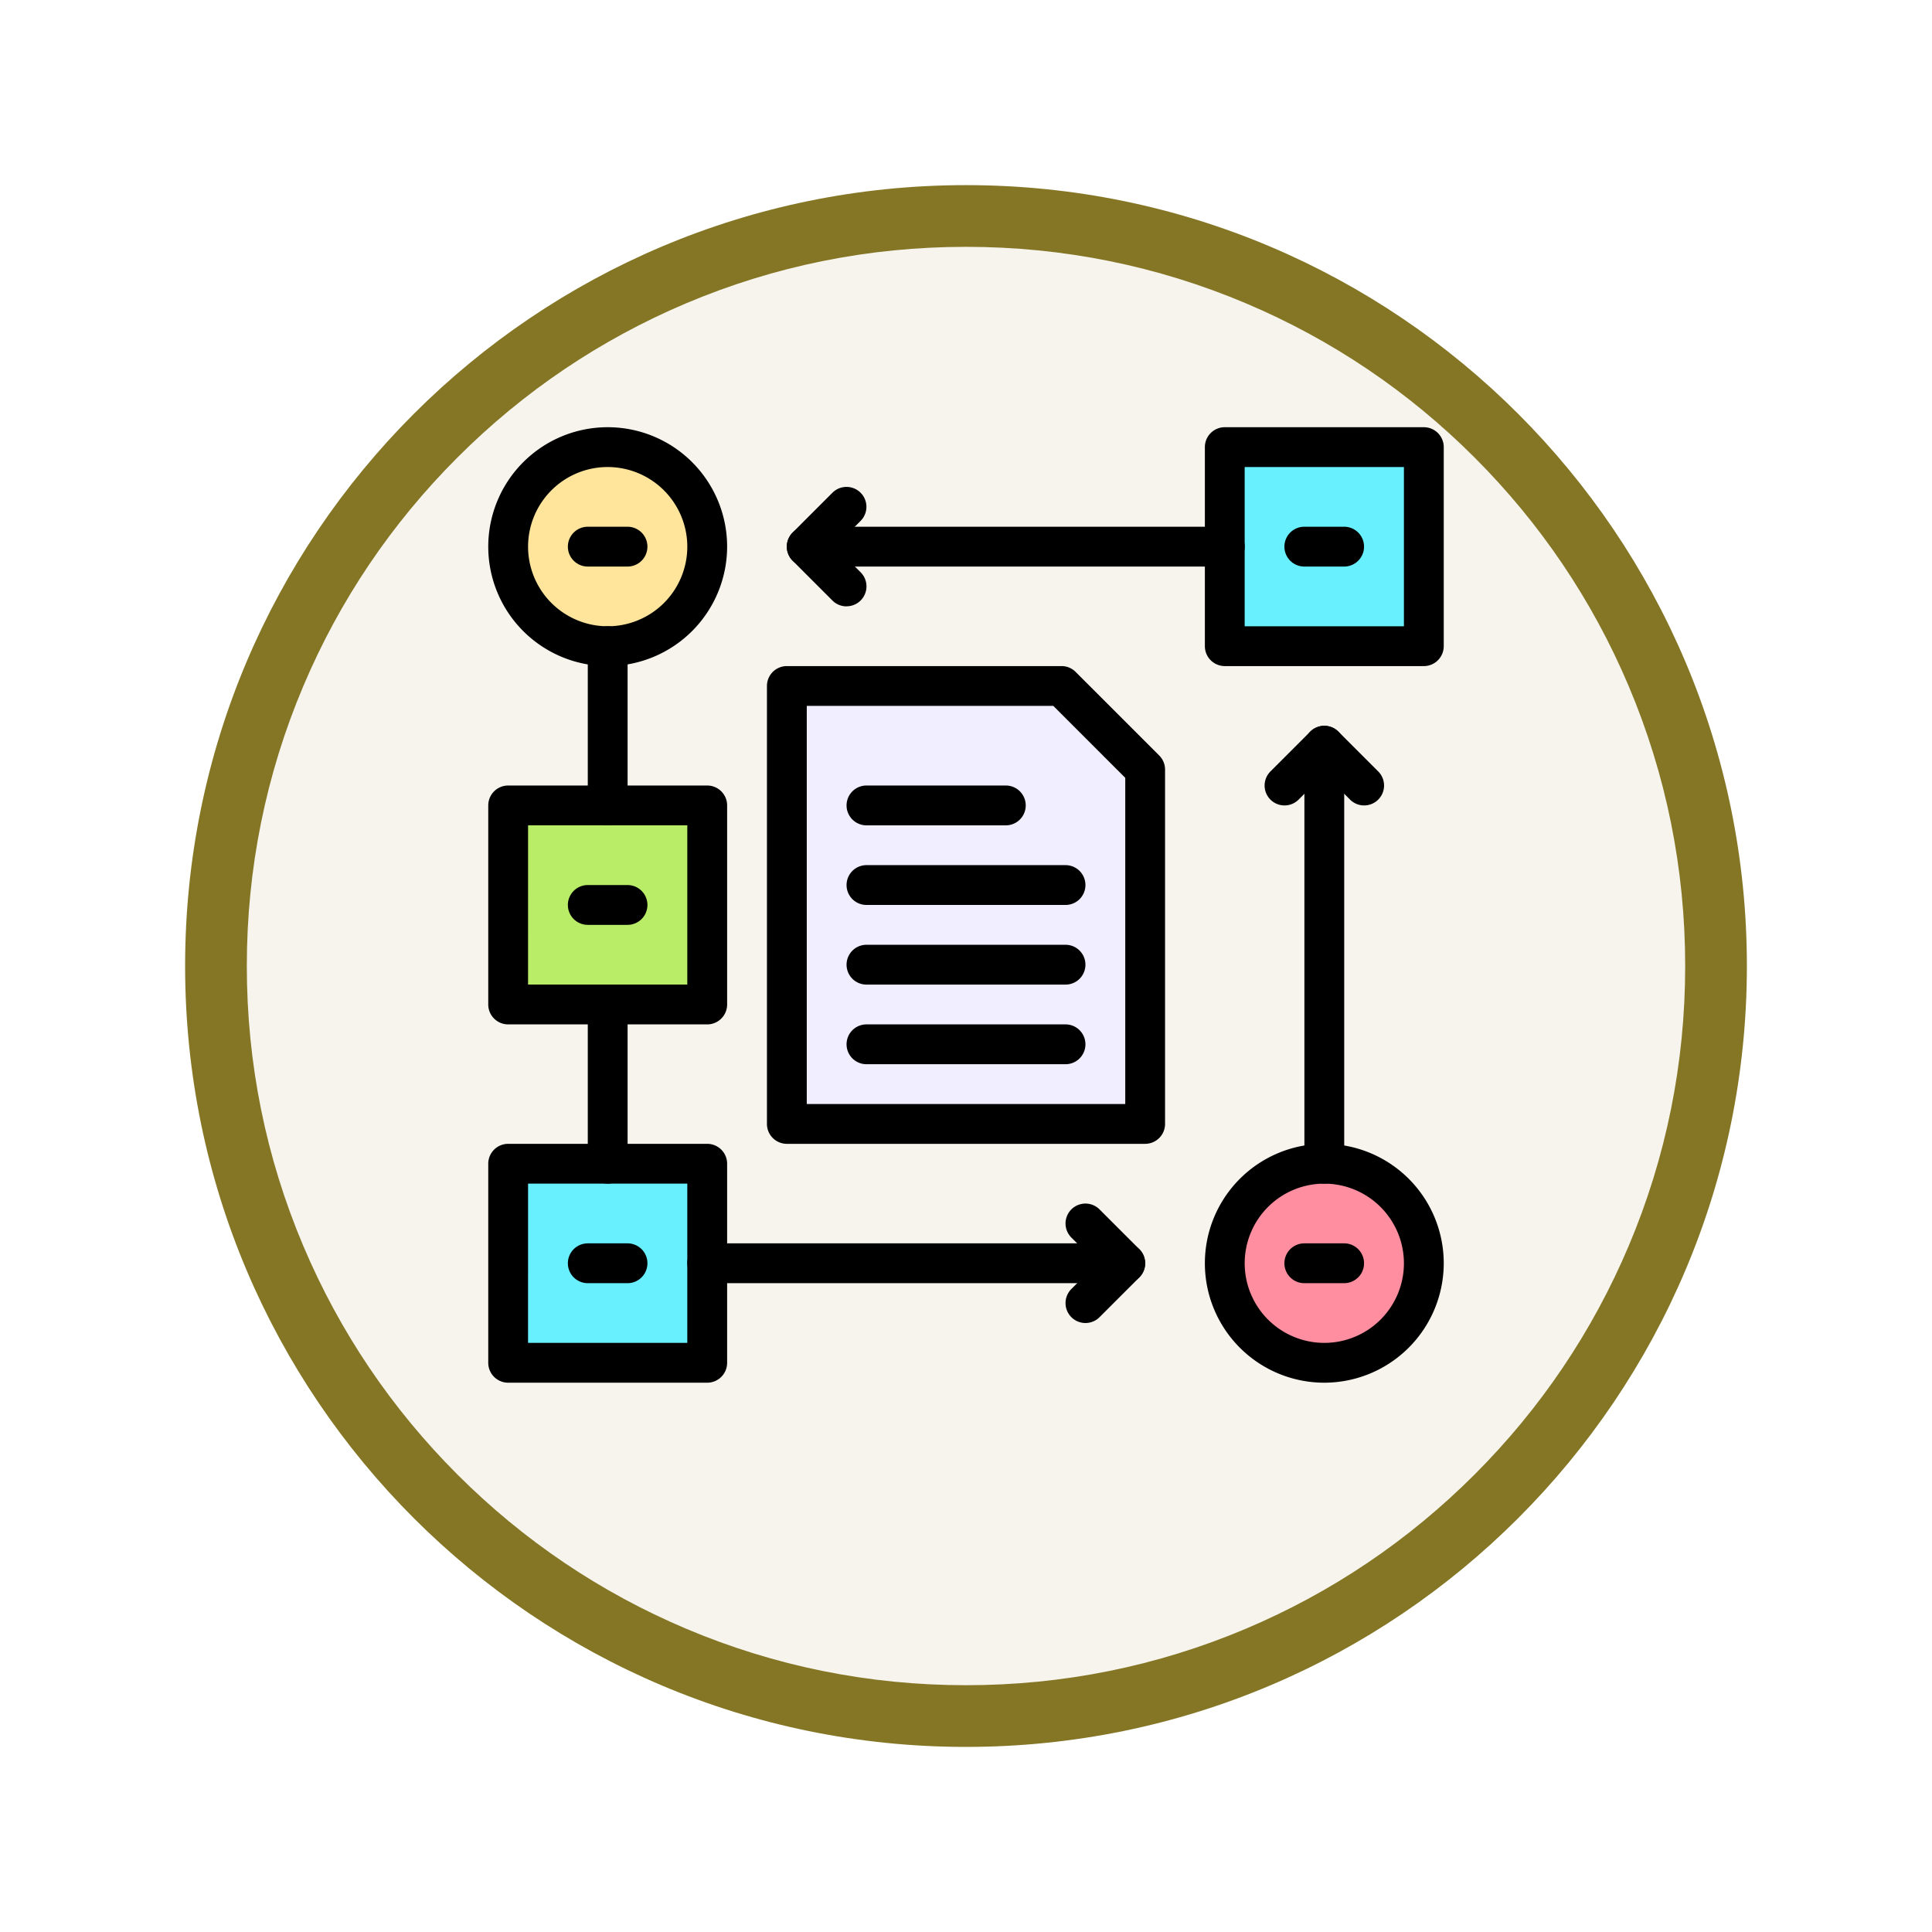 <svg xmlns="http://www.w3.org/2000/svg" xmlns:xlink="http://www.w3.org/1999/xlink" width="93.934" height="93.934" viewBox="0 0 93.934 93.934">
  <defs>
    <filter id="Trazado_982547" x="0" y="0" width="93.934" height="93.934" filterUnits="userSpaceOnUse">
      <feOffset dy="3" input="SourceAlpha"/>
      <feGaussianBlur stdDeviation="3" result="blur"/>
      <feFlood flood-opacity="0.161"/>
      <feComposite operator="in" in2="blur"/>
      <feComposite in="SourceGraphic"/>
    </filter>
  </defs>
  <g id="Grupo_1219543" data-name="Grupo 1219543" transform="translate(-1031.066 -8383)">
    <g id="Grupo_1219299" data-name="Grupo 1219299" transform="translate(0 1145.965)">
      <g id="Grupo_1216282" data-name="Grupo 1216282" transform="translate(0 6194.186)">
        <g id="Grupo_1215983" data-name="Grupo 1215983" transform="translate(-0.229 -2679.151)">
          <g id="Grupo_1214661" data-name="Grupo 1214661" transform="translate(0 -1406)">
            <g id="Grupo_1214434" data-name="Grupo 1214434" transform="translate(-0.771 -2738.522)">
              <g id="Grupo_1183184" data-name="Grupo 1183184" transform="translate(1 1016.523)">
                <g id="Grupo_1179612" data-name="Grupo 1179612" transform="translate(848 4723.467)">
                  <g id="Grupo_1175227" data-name="Grupo 1175227" transform="translate(-5.967 140.533)">
                    <g id="Grupo_1167337" data-name="Grupo 1167337" transform="translate(198.033 1992)">
                      <g id="Grupo_1166720" data-name="Grupo 1166720">
                        <g id="Grupo_1164305" data-name="Grupo 1164305">
                          <g id="Grupo_1163948" data-name="Grupo 1163948">
                            <g id="Grupo_1158168" data-name="Grupo 1158168">
                              <g id="Grupo_1152576" data-name="Grupo 1152576">
                                <g id="Grupo_1148633" data-name="Grupo 1148633">
                                  <g id="Grupo_1148525" data-name="Grupo 1148525">
                                    <g transform="matrix(1, 0, 0, 1, -9, -6)" filter="url(#Trazado_982547)">
                                      <g id="Trazado_982547-2" data-name="Trazado 982547" transform="translate(9 6)" fill="#f7f4ed">
                                        <path d="M 37.967 74.434 C 33.043 74.434 28.268 73.47 23.773 71.568 C 19.43 69.732 15.53 67.102 12.181 63.753 C 8.831 60.403 6.202 56.503 4.365 52.161 C 2.464 47.666 1.5 42.89 1.5 37.967 C 1.5 33.043 2.464 28.268 4.365 23.773 C 6.202 19.43 8.831 15.53 12.181 12.181 C 15.53 8.831 19.43 6.202 23.773 4.365 C 28.268 2.464 33.043 1.5 37.967 1.5 C 42.89 1.5 47.666 2.464 52.161 4.365 C 56.503 6.202 60.403 8.831 63.753 12.181 C 67.102 15.53 69.732 19.43 71.568 23.773 C 73.47 28.268 74.434 33.043 74.434 37.967 C 74.434 42.89 73.47 47.666 71.568 52.161 C 69.732 56.503 67.102 60.403 63.753 63.753 C 60.403 67.102 56.503 69.732 52.161 71.568 C 47.666 73.47 42.89 74.434 37.967 74.434 Z" stroke="none"/>
                                        <path d="M 37.967 3 C 33.245 3 28.666 3.924 24.357 5.747 C 20.194 7.508 16.454 10.029 13.242 13.242 C 10.029 16.454 7.508 20.194 5.747 24.357 C 3.924 28.666 3 33.245 3 37.967 C 3 42.689 3.924 47.268 5.747 51.577 C 7.508 55.74 10.029 59.48 13.242 62.692 C 16.454 65.904 20.194 68.426 24.357 70.187 C 28.666 72.009 33.245 72.934 37.967 72.934 C 42.689 72.934 47.268 72.009 51.577 70.187 C 55.74 68.426 59.48 65.904 62.692 62.692 C 65.904 59.48 68.426 55.74 70.187 51.577 C 72.009 47.268 72.934 42.689 72.934 37.967 C 72.934 33.245 72.009 28.666 70.187 24.357 C 68.426 20.194 65.904 16.454 62.692 13.242 C 59.48 10.029 55.74 7.508 51.577 5.747 C 47.268 3.924 42.689 3 37.967 3 M 37.967 0 C 58.935 0 75.934 16.998 75.934 37.967 C 75.934 58.935 58.935 75.934 37.967 75.934 C 16.998 75.934 0 58.935 0 37.967 C 0 16.998 16.998 0 37.967 0 Z" stroke="none" fill="#847625"/>
                                      </g>
                                    </g>
                                  </g>
                                </g>
                              </g>
                            </g>
                          </g>
                        </g>
                      </g>
                    </g>
                  </g>
                </g>
              </g>
            </g>
          </g>
        </g>
      </g>
    </g>
    <g id="_x30_7_x2C__workflow_x2C__method_x2C__algorithm_x2C__flow_chart_x2C__business_and_finance" transform="translate(1038.805 8387.771)">
      <g id="XMLID_332_" transform="translate(16 16)">
        <path id="XMLID_333_" d="M395.678,26v9.678H386V26Z" transform="translate(-350.19 -25.032)" fill="#68f0ff"/>
        <path id="XMLID_334_" d="M390.839,386A4.839,4.839,0,1,1,386,390.839,4.839,4.839,0,0,1,390.839,386Z" transform="translate(-350.19 -350.19)" fill="#ff8fa0"/>
        <path id="XMLID_335_" d="M183.421,150.065v17.227H166V146h13.356Z" transform="translate(-151.482 -133.418)" fill="#f0eeff"/>
        <path id="XMLID_336_" d="M35.678,395.678H26V386h9.678Z" transform="translate(-25.032 -350.19)" fill="#68f0ff"/>
        <path id="XMLID_337_" d="M35.678,206v9.678H26V206h9.678Z" transform="translate(-25.032 -187.611)" fill="#b9ed68"/>
        <path id="XMLID_338_" d="M30.839,26A4.839,4.839,0,1,1,26,30.839,4.839,4.839,0,0,1,30.839,26Z" transform="translate(-25.032 -25.032)" fill="#ffe59c"/>
        <g id="XMLID_339_" transform="translate(13.55 11.614)">
          <path id="XMLID_340_" d="M174.389,159.228H156.968a.968.968,0,0,1-.968-.968V136.968a.968.968,0,0,1,.968-.968h13.356a.968.968,0,0,1,.684.283l4.065,4.065a.968.968,0,0,1,.283.684V158.26A.968.968,0,0,1,174.389,159.228Zm-16.453-1.936h15.485V141.434l-3.5-3.5H157.936Z" transform="translate(-156 -136)"/>
        </g>
        <g id="XMLID_343_" transform="translate(0 34.842)">
          <path id="XMLID_344_" d="M26.646,387.614H16.968a.968.968,0,0,1-.968-.968v-9.678a.968.968,0,0,1,.968-.968h9.678a.968.968,0,0,1,.968.968v9.678A.968.968,0,0,1,26.646,387.614Zm-8.711-1.936h7.743v-7.743H17.936Z" transform="translate(-16 -376)"/>
        </g>
        <g id="XMLID_347_" transform="translate(3.871 39.681)">
          <path id="XMLID_348_" d="M58.9,427.936H56.968a.968.968,0,0,1,0-1.936H58.9a.968.968,0,0,1,0,1.936Z" transform="translate(-56 -426)"/>
        </g>
        <g id="XMLID_349_" transform="translate(0 17.421)">
          <path id="XMLID_350_" d="M26.646,207.614H16.968a.968.968,0,0,1-.968-.968v-9.678a.968.968,0,0,1,.968-.968h9.678a.968.968,0,0,1,.968.968v9.678A.968.968,0,0,1,26.646,207.614Zm-8.711-1.936h7.743v-7.743H17.936Z" transform="translate(-16 -196)"/>
        </g>
        <g id="XMLID_353_" transform="translate(3.871 22.26)">
          <path id="XMLID_354_" d="M58.9,247.936H56.968a.968.968,0,1,1,0-1.936H58.9a.968.968,0,1,1,0,1.936Z" transform="translate(-56 -246)"/>
        </g>
        <g id="XMLID_355_" transform="translate(34.842 0)">
          <path id="XMLID_356_" d="M386.646,27.614h-9.678a.968.968,0,0,1-.968-.968V16.968a.968.968,0,0,1,.968-.968h9.678a.968.968,0,0,1,.968.968v9.678A.968.968,0,0,1,386.646,27.614Zm-8.711-1.936h7.743V17.936h-7.743Z" transform="translate(-376 -16)"/>
        </g>
        <g id="XMLID_359_" transform="translate(38.713 4.839)">
          <path id="XMLID_360_" d="M418.9,67.936h-1.936a.968.968,0,1,1,0-1.936H418.9a.968.968,0,1,1,0,1.936Z" transform="translate(-416 -66)"/>
        </g>
        <g id="XMLID_361_" transform="translate(17.421 29.035)">
          <path id="XMLID_362_" d="M206.646,317.936h-9.678a.968.968,0,0,1,0-1.936h9.678a.968.968,0,0,1,0,1.936Z" transform="translate(-196 -316)"/>
        </g>
        <g id="XMLID_363_" transform="translate(17.421 25.164)">
          <path id="XMLID_364_" d="M206.646,277.936h-9.678a.968.968,0,1,1,0-1.936h9.678a.968.968,0,1,1,0,1.936Z" transform="translate(-196 -276)"/>
        </g>
        <g id="XMLID_365_" transform="translate(17.421 21.292)">
          <path id="XMLID_366_" d="M206.646,237.936h-9.678a.968.968,0,0,1,0-1.936h9.678a.968.968,0,0,1,0,1.936Z" transform="translate(-196 -236)"/>
        </g>
        <g id="XMLID_367_" transform="translate(17.421 17.421)">
          <path id="XMLID_368_" d="M203.743,197.936h-6.775a.968.968,0,1,1,0-1.936h6.775a.968.968,0,0,1,0,1.936Z" transform="translate(-196 -196)"/>
        </g>
        <g id="XMLID_369_" transform="translate(0 0)">
          <path id="XMLID_370_" d="M21.807,27.614a5.807,5.807,0,1,1,5.807-5.807A5.814,5.814,0,0,1,21.807,27.614Zm0-9.678a3.871,3.871,0,1,0,3.871,3.871A3.876,3.876,0,0,0,21.807,17.936Z" transform="translate(-16 -16)"/>
        </g>
        <g id="XMLID_373_" transform="translate(3.871 4.839)">
          <path id="XMLID_374_" d="M58.9,67.936H56.968a.968.968,0,1,1,0-1.936H58.9a.968.968,0,1,1,0,1.936Z" transform="translate(-56 -66)"/>
        </g>
        <g id="XMLID_375_" transform="translate(34.842 34.842)">
          <path id="XMLID_376_" d="M381.807,387.614a5.807,5.807,0,1,1,5.807-5.807A5.814,5.814,0,0,1,381.807,387.614Zm0-9.678a3.871,3.871,0,1,0,3.871,3.871A3.876,3.876,0,0,0,381.807,377.936Z" transform="translate(-376 -376)"/>
        </g>
        <g id="XMLID_379_" transform="translate(38.713 39.681)">
          <path id="XMLID_380_" d="M418.9,427.936h-1.936a.968.968,0,1,1,0-1.936H418.9a.968.968,0,1,1,0,1.936Z" transform="translate(-416 -426)"/>
        </g>
        <g id="XMLID_381_" transform="translate(4.839 9.678)">
          <path id="XMLID_382_" d="M66.968,125.678a.968.968,0,0,1-.968-.968v-7.743a.968.968,0,0,1,1.936,0v7.743A.968.968,0,0,1,66.968,125.678Z" transform="translate(-66 -116)"/>
        </g>
        <g id="XMLID_383_" transform="translate(4.839 27.099)">
          <path id="XMLID_384_" d="M66.968,305.678a.968.968,0,0,1-.968-.968v-7.743a.968.968,0,0,1,1.936,0v7.743A.968.968,0,0,1,66.968,305.678Z" transform="translate(-66 -296)"/>
        </g>
        <g id="XMLID_385_" transform="translate(9.678 39.681)">
          <path id="XMLID_386_" d="M137.292,427.936H116.968a.968.968,0,0,1,0-1.936h20.325a.968.968,0,0,1,0,1.936Z" transform="translate(-116 -426)"/>
        </g>
        <g id="XMLID_387_" transform="translate(28.067 37.746)">
          <path id="XMLID_388_" d="M306.284,411.524a.968.968,0,0,1,0-1.369l1.251-1.251-1.251-1.251a.968.968,0,1,1,1.369-1.369l1.936,1.936a.968.968,0,0,1,0,1.369l-1.936,1.936A.968.968,0,0,1,306.284,411.524Z" transform="translate(-306 -406)"/>
        </g>
        <g id="XMLID_389_" transform="translate(39.681 14.518)">
          <path id="XMLID_390_" d="M426.968,188.26a.968.968,0,0,1-.968-.968V166.968a.968.968,0,1,1,1.936,0v20.325A.968.968,0,0,1,426.968,188.26Z" transform="translate(-426 -166)"/>
        </g>
        <g id="XMLID_391_" transform="translate(37.745 14.517)">
          <path id="XMLID_392_" d="M410.839,169.871a.965.965,0,0,1-.684-.283l-1.251-1.251-1.251,1.251a.968.968,0,0,1-1.369-1.369l1.936-1.936a.968.968,0,0,1,1.369,0l1.936,1.936a.968.968,0,0,1-.684,1.652Z" transform="translate(-405.999 -165.999)"/>
        </g>
        <g id="XMLID_393_" transform="translate(14.518 4.839)">
          <path id="XMLID_394_" d="M187.292,67.936H166.968a.968.968,0,1,1,0-1.936h20.325a.968.968,0,0,1,0,1.936Z" transform="translate(-166 -66)"/>
        </g>
        <g id="XMLID_395_" transform="translate(14.518 2.903)">
          <path id="XMLID_396_" d="M168.9,51.806a.965.965,0,0,1-.684-.283l-1.936-1.936a.968.968,0,0,1,0-1.369l1.936-1.936a.968.968,0,1,1,1.369,1.369L168.337,48.9l1.251,1.251a.968.968,0,0,1-.684,1.652Z" transform="translate(-166 -45.999)"/>
        </g>
      </g>
    </g>
  </g>
</svg>

